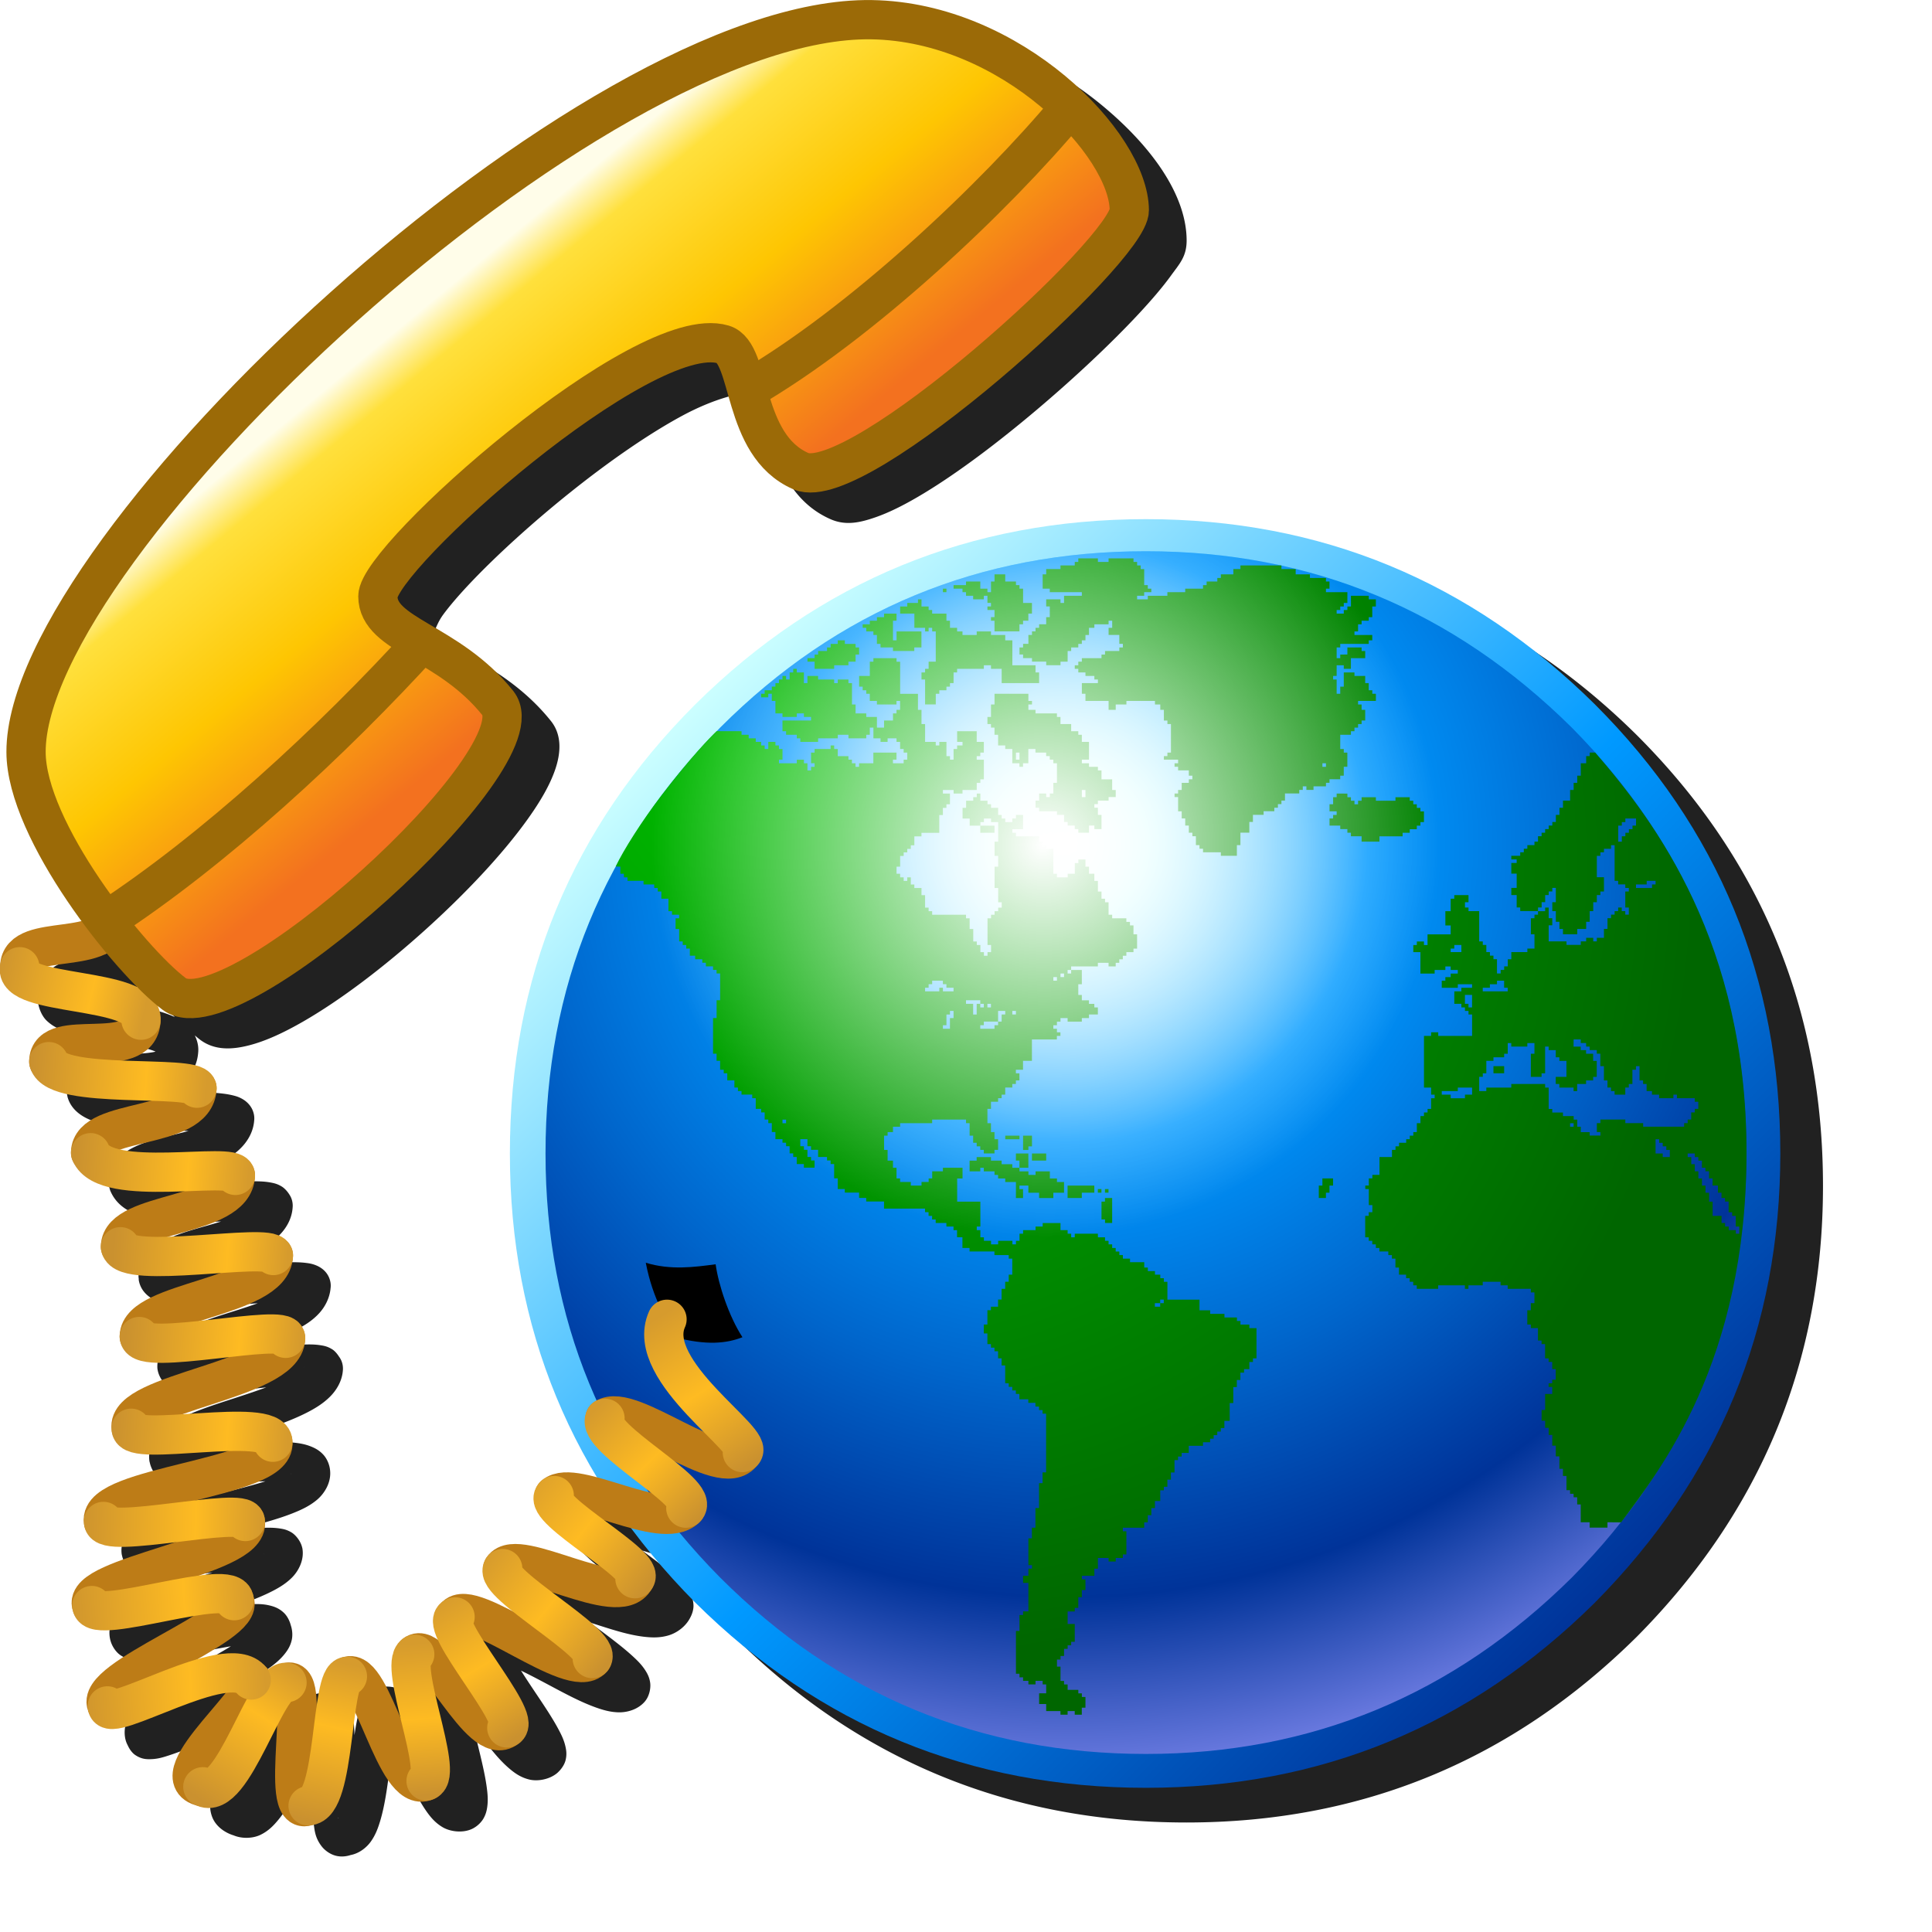 <?xml version="1.0" encoding="UTF-8" standalone="no"?>
<svg
   viewBox="0 0 256 256"
   width="256"
   height="256"
   version="1.1"
   id="svg14"
   sodipodi:docname="call-start.svg.2022_04_25_23_57_49.0.svg"
   inkscape:version="1.1.1 (3bf5ae0d25, 2021-09-20)"
   inkscape:export-filename="/media/klapeto/Αρχεία/WindowsXP Theme/Vectors/RASTER/call-start.png"
   inkscape:export-xdpi="96"
   inkscape:export-ydpi="96"
   xmlns:inkscape="http://www.inkscape.org/namespaces/inkscape"
   xmlns:sodipodi="http://sodipodi.sourceforge.net/DTD/sodipodi-0.dtd"
   xmlns:xlink="http://www.w3.org/1999/xlink"
   xmlns="http://www.w3.org/2000/svg"
   xmlns:svg="http://www.w3.org/2000/svg">
  <sodipodi:namedview
     id="namedview16"
     pagecolor="#ffffff"
     bordercolor="#666666"
     borderopacity="1.0"
     inkscape:pageshadow="2"
     inkscape:pageopacity="0.0"
     inkscape:pagecheckerboard="0"
     showgrid="false"
     inkscape:zoom="4.0000002"
     inkscape:cx="-74.249997"
     inkscape:cy="-8.9999996"
     inkscape:window-width="3840"
     inkscape:window-height="2043"
     inkscape:window-x="3840"
     inkscape:window-y="0"
     inkscape:window-maximized="1"
     inkscape:current-layer="svg14"
     inkscape:snap-bbox="true"
     inkscape:snap-smooth-nodes="true"
     inkscape:snap-global="true">
    <inkscape:grid
       type="xygrid"
       id="grid918" />
  </sodipodi:namedview>
  <defs
     id="defs3051">
    <linearGradient
       inkscape:collect="always"
       id="linearGradient165625">
      <stop
         style="stop-color:#d69b2d;stop-opacity:1"
         offset="0"
         id="stop165619" />
      <stop
         style="stop-color:#febb22;stop-opacity:1"
         offset="0.346"
         id="stop165621" />
      <stop
         style="stop-color:#ca912f;stop-opacity:1"
         offset="1"
         id="stop165623" />
    </linearGradient>
    <linearGradient
       inkscape:collect="always"
       id="linearGradient165297">
      <stop
         style="stop-color:#d69b2d;stop-opacity:1"
         offset="0"
         id="stop165291" />
      <stop
         style="stop-color:#febb22;stop-opacity:1"
         offset="0.404"
         id="stop165293" />
      <stop
         style="stop-color:#ca912f;stop-opacity:1"
         offset="1"
         id="stop165295" />
    </linearGradient>
    <linearGradient
       inkscape:collect="always"
       id="linearGradient165175">
      <stop
         style="stop-color:#d69b2d;stop-opacity:1"
         offset="0"
         id="stop165169" />
      <stop
         style="stop-color:#febb22;stop-opacity:1"
         offset="0.358"
         id="stop165171" />
      <stop
         style="stop-color:#ca912f;stop-opacity:1"
         offset="1"
         id="stop165173" />
    </linearGradient>
    <linearGradient
       inkscape:collect="always"
       id="linearGradient164939">
      <stop
         style="stop-color:#d69b2d;stop-opacity:1"
         offset="0"
         id="stop164933" />
      <stop
         style="stop-color:#febb22;stop-opacity:1"
         offset="0.383"
         id="stop164935" />
      <stop
         style="stop-color:#ca912f;stop-opacity:1"
         offset="1"
         id="stop164937" />
    </linearGradient>
    <linearGradient
       inkscape:collect="always"
       id="linearGradient156458">
      <stop
         style="stop-color:#d69b2d;stop-opacity:1"
         offset="0"
         id="stop156452" />
      <stop
         style="stop-color:#febb22;stop-opacity:1"
         offset="0.5"
         id="stop156454" />
      <stop
         style="stop-color:#ca912f;stop-opacity:1"
         offset="1"
         id="stop156456" />
    </linearGradient>
    <linearGradient
       inkscape:collect="always"
       id="linearGradient14257">
      <stop
         style="stop-color:#f3711f;stop-opacity:1"
         offset="0"
         id="stop14253" />
      <stop
         style="stop-color:#fec602;stop-opacity:1"
         offset="0.5"
         id="stop27563" />
      <stop
         style="stop-color:#ffe03c;stop-opacity:1"
         offset="0.866"
         id="stop46537" />
      <stop
         style="stop-color:#fffde9;stop-opacity:1"
         offset="1"
         id="stop14255" />
    </linearGradient>
    <style
       type="text/css"
       id="current-color-scheme">
      .ColorScheme-Text {
        color:#232629;
      }
      </style>
    <linearGradient
       inkscape:collect="always"
       xlink:href="#linearGradient14257"
       id="linearGradient14259"
       x1="-70.111"
       y1="14.934"
       x2="-75.981"
       y2="7.844"
       gradientUnits="userSpaceOnUse" />
    <linearGradient
       inkscape:collect="always"
       xlink:href="#linearGradient156458"
       id="linearGradient132715"
       x1="-36.885"
       y1="41.467"
       x2="-36.595"
       y2="45.343"
       gradientUnits="userSpaceOnUse" />
    <linearGradient
       inkscape:collect="always"
       xlink:href="#linearGradient156458"
       id="linearGradient152658"
       x1="-36.383"
       y1="40.476"
       x2="-34.327"
       y2="43.909"
       gradientUnits="userSpaceOnUse" />
    <linearGradient
       inkscape:collect="always"
       xlink:href="#linearGradient156458"
       id="linearGradient152704"
       x1="-35.087"
       y1="39.369"
       x2="-31.915"
       y2="41.932"
       gradientUnits="userSpaceOnUse" />
    <linearGradient
       inkscape:collect="always"
       xlink:href="#linearGradient156458"
       id="linearGradient152826"
       x1="-34.184"
       y1="37.206"
       x2="-30.787"
       y2="39.907"
       gradientUnits="userSpaceOnUse" />
    <linearGradient
       inkscape:collect="always"
       xlink:href="#linearGradient156458"
       id="linearGradient162669"
       x1="-32.23"
       y1="35.521"
       x2="-29.569"
       y2="38.272"
       gradientUnits="userSpaceOnUse" />
    <linearGradient
       inkscape:collect="always"
       xlink:href="#linearGradient156458"
       id="linearGradient162715"
       x1="-30.835"
       y1="33.302"
       x2="-28.485"
       y2="37.015"
       gradientUnits="userSpaceOnUse" />
    <linearGradient
       inkscape:collect="always"
       xlink:href="#linearGradient165297"
       id="linearGradient163543"
       gradientUnits="userSpaceOnUse"
       x1="-36.578"
       y1="41.554"
       x2="-37.467"
       y2="45.553"
       gradientTransform="translate(-2.188,0.38)" />
    <linearGradient
       inkscape:collect="always"
       xlink:href="#linearGradient165175"
       id="linearGradient164015"
       gradientUnits="userSpaceOnUse"
       gradientTransform="translate(-3.982,0.437)"
       x1="-36.011"
       y1="41.626"
       x2="-38.218"
       y2="45.054" />
    <linearGradient
       inkscape:collect="always"
       xlink:href="#linearGradient164939"
       id="linearGradient164565"
       gradientUnits="userSpaceOnUse"
       gradientTransform="translate(-7.126,1.461)"
       x1="-33.49"
       y1="41.054"
       x2="-38.47"
       y2="41.392" />
    <linearGradient
       inkscape:collect="always"
       xlink:href="#linearGradient165625"
       id="linearGradient165521"
       gradientUnits="userSpaceOnUse"
       gradientTransform="translate(-7.453,-0.536)"
       x1="-33.49"
       y1="41.054"
       x2="-38.47"
       y2="41.392" />
    <linearGradient
       inkscape:collect="always"
       xlink:href="#linearGradient165625"
       id="linearGradient165871"
       gradientUnits="userSpaceOnUse"
       gradientTransform="translate(-7.276,-2.577)"
       x1="-33.49"
       y1="41.054"
       x2="-38.2"
       y2="40.928" />
    <linearGradient
       inkscape:collect="always"
       xlink:href="#linearGradient165625"
       id="linearGradient166291"
       gradientUnits="userSpaceOnUse"
       gradientTransform="translate(-6.574,-4.596)"
       x1="-33.49"
       y1="41.054"
       x2="-37.935"
       y2="40.736" />
    <linearGradient
       inkscape:collect="always"
       xlink:href="#linearGradient165625"
       id="linearGradient166637"
       gradientUnits="userSpaceOnUse"
       gradientTransform="translate(-6.249,-7.244)"
       x1="-33.49"
       y1="41.054"
       x2="-37.935"
       y2="40.736" />
    <linearGradient
       inkscape:collect="always"
       xlink:href="#linearGradient165625"
       id="linearGradient166985"
       gradientUnits="userSpaceOnUse"
       gradientTransform="translate(-6.56,-9.352)"
       x1="-33.49"
       y1="41.054"
       x2="-37.935"
       y2="40.736" />
    <linearGradient
       inkscape:collect="always"
       xlink:href="#linearGradient165625"
       id="linearGradient167343"
       gradientUnits="userSpaceOnUse"
       gradientTransform="translate(-7.544,-11.763)"
       x1="-33.49"
       y1="41.054"
       x2="-37.935"
       y2="40.736" />
    <linearGradient
       inkscape:collect="always"
       xlink:href="#linearGradient165625"
       id="linearGradient167701"
       gradientUnits="userSpaceOnUse"
       gradientTransform="translate(-8.604,-14.314)"
       x1="-33.49"
       y1="41.054"
       x2="-37.935"
       y2="40.736" />
    <linearGradient
       inkscape:collect="always"
       xlink:href="#linearGradient165625"
       id="linearGradient167907"
       gradientUnits="userSpaceOnUse"
       gradientTransform="translate(-10.086,-16.256)"
       x1="-33.49"
       y1="41.054"
       x2="-37.452"
       y2="40.138" />
    <linearGradient
       inkscape:collect="always"
       id="linearGradient1620">
      <stop
         style="stop-color:#ffffff;stop-opacity:1;"
         offset="0"
         id="stop1616" />
      <stop
         style="stop-color:#ffffff;stop-opacity:0;"
         offset="1"
         id="stop1618" />
    </linearGradient>
    <radialGradient
       spreadMethod="pad"
       r="819.2"
       id="gradient2-62"
       gradientUnits="userSpaceOnUse"
       gradientTransform="matrix(0.033,0.026,-0.023,0.029,177.219,-98.257)"
       cy="5091.175"
       cx="-1495.203"
       fx="-1495.203"
       fy="5091.175">
      <stop
         id="stop4113"
         stop-color="#00bf00"
         offset="0.0" />
      <stop
         id="stop4115"
         stop-color="#006600"
         offset="0.929" />
    </radialGradient>
    <radialGradient
       spreadMethod="pad"
       r="819.2"
       id="gradient1-6"
       gradientUnits="userSpaceOnUse"
       gradientTransform="matrix(0.153,0,0,0.153,-147.362,-19.476)"
       cy="0"
       cx="0">
      <stop
         id="stop4100"
         stop-color="#ffffff"
         offset="0.0" />
      <stop
         id="stop4102"
         stop-color="#ccffff"
         offset="0.078" />
      <stop
         id="stop4104"
         stop-color="#0099ff"
         offset="0.298" />
      <stop
         id="stop4106"
         stop-color="#0066cc"
         offset="0.537" />
      <stop
         id="stop4108"
         stop-color="#003399"
         offset="0.753" />
      <stop
         id="stop4110"
         stop-color="#9999ff"
         offset="1.0" />
    </radialGradient>
    <linearGradient
       x2="819.2"
       x1="-819.2"
       spreadMethod="pad"
       id="gradient0-1"
       gradientUnits="userSpaceOnUse"
       gradientTransform="matrix(-0.069,-0.069,-0.069,0.069,-137.769,19.342)">
      <stop
         id="stop4093"
         stop-color="#003399"
         offset="0.0" />
      <stop
         id="stop4095"
         stop-color="#0099ff"
         offset="0.471" />
      <stop
         id="stop4097"
         stop-color="#ccffff"
         offset="1.0" />
    </linearGradient>
    <radialGradient
       inkscape:collect="always"
       xlink:href="#linearGradient1620"
       id="radialGradient1624"
       cx="-154.378"
       cy="-18.647"
       fx="-154.721"
       fy="-18.647"
       r="75.181"
       gradientTransform="matrix(0.656,0,0,0.654,-49.102,-7.089)"
       gradientUnits="userSpaceOnUse" />
    <filter
       inkscape:collect="always"
       style="color-interpolation-filters:sRGB"
       id="filter2131"
       x="-0.049"
       y="-0.047"
       width="1.097"
       height="1.095">
      <feGaussianBlur
         inkscape:collect="always"
         stdDeviation="4.786"
         id="feGaussianBlur2133" />
    </filter>
  </defs>
  <path
     id="path1475"
     style="fill:#212121;fill-opacity:1;fill-rule:evenodd;stroke:none;stroke-width:1.062;filter:url(#filter2131)"
     d="M 120.545,4.004 C 110.454,3.841 98.549,8.346 86.09,15.393 73.631,22.44 60.659,32.112 48.846,42.668 37.033,53.225 26.389,64.655 18.633,75.284 10.877,85.912 5.836,95.593 5.848,103.639 c 0.009,6.344 3.758,13.372 8.062,19.734 0.623,0.922 1.27,1.771 1.91,2.648 -0.682,0.171 -1.568,0.326 -2.518,0.455 -1.483,0.201 -3.092,0.342 -4.703,0.938 -0.806,0.298 -1.661,0.731 -2.389,1.531 -0.67,0.737 -1.113,1.814 -1.184,2.871 -0.16,1.244 0.397,2.698 1.154,3.422 0.855,0.817 1.739,1.166 2.66,1.479 1.842,0.626 3.974,0.953 6.074,1.312 2.101,0.36 4.159,0.749 5.387,1.186 0.117,0.042 0.216,0.085 0.314,0.127 -0.642,0.17 -1.861,0.283 -3.197,0.322 -1.481,0.044 -3.077,0.007 -4.734,0.443 -0.829,0.218 -1.74,0.573 -2.537,1.363 -0.797,0.791 -1.286,2.042 -1.291,3.184 a 2.601,2.601 0 0 0 0,0.008 2.601,2.601 0 0 0 0.008,0.074 2.601,2.601 0 0 0 0.076,0.559 2.601,2.601 0 0 0 0.006,0.049 c 0.392,1.449 1.492,2.3 2.447,2.789 0.956,0.489 1.946,0.751 3.016,0.959 2.139,0.416 4.606,0.556 7.02,0.648 1.225,0.047 2.434,0.08 3.545,0.115 -0.514,0.144 -1.056,0.284 -1.613,0.42 -1.724,0.422 -3.552,0.808 -5.242,1.564 -0.845,0.378 -1.687,0.854 -2.424,1.648 -0.737,0.794 -1.292,2.008 -1.297,3.236 a 2.601,2.601 0 0 0 0.021,0.16 2.601,2.601 0 0 0 0.045,0.354 2.601,2.601 0 0 0 0.08,0.309 2.601,2.601 0 0 0 0.045,0.172 c 1.036,2.538 3.508,3.367 5.734,3.787 2.227,0.42 4.676,0.448 7.016,0.404 0.669,-0.013 1.322,-0.031 1.959,-0.053 -0.49,0.153 -0.995,0.303 -1.514,0.451 -1.868,0.535 -3.827,1.04 -5.584,1.873 -0.879,0.416 -1.733,0.915 -2.484,1.709 -0.751,0.794 -1.358,2.015 -1.363,3.295 a 2.601,2.601 0 0 0 0.027,0.217 2.601,2.601 0 0 0 0.01,0.236 c 0.296,1.719 1.743,2.549 2.723,2.887 0.979,0.338 1.943,0.447 3.012,0.514 2.138,0.133 4.665,0.004 7.168,-0.156 0.983,-0.063 1.93,-0.13 2.861,-0.193 -0.847,0.302 -1.747,0.602 -2.674,0.896 -2.19,0.695 -4.452,1.366 -6.396,2.295 -0.972,0.465 -1.884,0.985 -2.693,1.775 -0.809,0.791 -1.539,2.026 -1.545,3.424 a 2.601,2.601 0 0 0 0.008,0.059 2.601,2.601 0 0 0 -0.006,0.062 c 0.007,0.17 0.038,0.339 0.078,0.506 a 2.601,2.601 0 0 0 0.02,0.08 c 0.199,0.738 0.672,1.416 1.137,1.779 0.586,0.459 1.11,0.626 1.592,0.75 0.964,0.247 1.87,0.274 2.898,0.266 2.057,-0.016 4.527,-0.283 6.969,-0.557 0.598,-0.067 1.155,-0.126 1.738,-0.191 -1.203,0.446 -2.525,0.887 -3.857,1.322 -2.586,0.845 -5.199,1.662 -7.348,2.699 -1.074,0.519 -2.051,1.072 -2.906,1.936 -0.856,0.864 -1.619,2.367 -1.354,3.898 a 2.601,2.601 0 0 0 0.029,0.096 c 0.148,0.717 0.541,1.426 0.975,1.812 0.594,0.53 1.125,0.7 1.594,0.832 0.937,0.263 1.785,0.297 2.762,0.311 1.954,0.027 4.322,-0.155 6.664,-0.301 1.15,-0.071 2.292,-0.132 3.336,-0.162 -1.706,0.539 -3.81,1.073 -5.941,1.602 -2.894,0.718 -5.831,1.427 -8.221,2.361 -1.195,0.467 -2.265,0.963 -3.227,1.773 -0.962,0.811 -1.929,2.376 -1.643,4.027 a 2.601,2.601 0 0 0 0.023,0.07 c 0.162,0.774 0.635,1.533 1.115,1.914 0.611,0.484 1.135,0.628 1.604,0.738 0.937,0.22 1.789,0.224 2.771,0.199 1.907,-0.048 4.202,-0.317 6.496,-0.596 -0.616,0.204 -1.242,0.408 -1.873,0.611 -2.683,0.863 -5.388,1.7 -7.547,2.684 -1.079,0.492 -2.031,0.98 -2.898,1.807 -0.434,0.413 -0.873,0.94 -1.143,1.699 -0.257,0.725 -0.257,1.666 0.012,2.428 0.008,0.025 0.015,0.05 0.023,0.074 0.005,0.012 0.009,0.025 0.014,0.037 a 2.601,2.601 0 0 0 0.01,0.019 c 0.248,0.648 0.704,1.243 1.162,1.564 0.639,0.448 1.197,0.572 1.691,0.654 0.989,0.165 1.868,0.1 2.867,-0.006 1.997,-0.211 4.367,-0.702 6.701,-1.16 1.183,-0.233 2.359,-0.457 3.424,-0.635 -1.291,0.789 -2.817,1.654 -4.381,2.535 -2.361,1.329 -4.751,2.672 -6.605,4.074 -0.927,0.701 -1.738,1.386 -2.393,2.377 -0.632,0.955 -1.046,2.751 -0.295,4.131 0.233,0.522 0.586,1.021 1.027,1.312 0.825,0.545 1.496,0.543 1.998,0.531 1.005,-0.024 1.728,-0.267 2.596,-0.553 1.736,-0.571 3.817,-1.46 5.963,-2.289 2.146,-0.829 4.351,-1.583 5.947,-1.867 0.153,-0.027 0.295,-0.046 0.436,-0.064 -0.833,1.048 -1.992,2.373 -3.115,3.73 -1.369,1.654 -2.702,3.267 -3.467,5.166 -0.382,0.949 -0.721,2.147 -0.191,3.537 0.48,1.26 1.703,2.095 2.854,2.441 1.135,0.475 2.558,0.393 3.512,-0.061 1.076,-0.512 1.777,-1.247 2.422,-2.035 1.289,-1.577 2.324,-3.544 3.328,-5.506 0.513,-1.002 1.011,-1.998 1.477,-2.904 -0.034,0.799 -0.076,1.634 -0.121,2.486 -0.119,2.256 -0.251,4.509 -0.018,6.455 0.117,0.973 0.208,1.907 1.037,2.994 0.415,0.544 1.158,1.118 2.031,1.297 0.665,0.136 1.292,0.049 1.818,-0.123 1.191,-0.224 2.147,-1.038 2.676,-1.779 0.618,-0.866 0.951,-1.762 1.24,-2.725 0.579,-1.924 0.899,-4.157 1.186,-6.346 0.186,-1.422 0.353,-2.803 0.521,-4 0.463,0.985 0.962,2.129 1.477,3.312 0.854,1.962 1.727,3.969 2.871,5.627 0.572,0.829 1.201,1.612 2.213,2.215 1.012,0.603 2.663,0.814 3.91,0.232 a 2.601,2.601 0 0 0 0.031,-0.016 c 0.062,-0.029 0.122,-0.062 0.182,-0.096 a 2.601,2.601 0 0 0 0.006,-0.004 c 0.576,-0.323 1.04,-0.816 1.299,-1.271 0.322,-0.566 0.431,-1.068 0.494,-1.523 0.127,-0.91 0.053,-1.71 -0.062,-2.58 -0.232,-1.741 -0.72,-3.712 -1.195,-5.67 -0.208,-0.856 -0.408,-1.7 -0.59,-2.502 0.306,0.406 0.619,0.825 0.938,1.25 1.166,1.554 2.363,3.152 3.811,4.391 0.724,0.619 1.524,1.196 2.658,1.475 1.134,0.279 2.691,-0.012 3.689,-0.84 a 2.601,2.601 0 0 0 0.221,-0.209 c 0.441,-0.436 0.78,-0.996 0.904,-1.486 0.188,-0.741 0.106,-1.291 0.008,-1.754 -0.196,-0.925 -0.551,-1.629 -0.969,-2.41 -0.836,-1.563 -2.013,-3.298 -3.16,-5.01 -0.634,-0.946 -1.248,-1.876 -1.779,-2.717 1.16,0.553 2.526,1.278 3.93,2.027 1.991,1.063 4.036,2.156 5.994,2.854 0.979,0.349 1.935,0.621 3.023,0.643 1.089,0.021 2.541,-0.341 3.48,-1.453 a 2.601,2.601 0 0 0 0.045,-0.059 2.601,2.601 0 0 0 0.014,-0.014 c 0.01,-0.013 0.018,-0.026 0.027,-0.039 a 2.601,2.601 0 0 0 0.137,-0.201 c 0.011,-0.018 0.022,-0.036 0.033,-0.055 a 2.601,2.601 0 0 0 0.129,-0.248 c 0.289,-0.622 0.38,-1.342 0.301,-1.875 -0.104,-0.698 -0.354,-1.16 -0.6,-1.553 -0.492,-0.785 -1.062,-1.344 -1.719,-1.947 -1.314,-1.207 -3,-2.462 -4.662,-3.709 -0.335,-0.251 -0.665,-0.5 -0.992,-0.748 0.443,0.141 0.893,0.286 1.35,0.432 1.966,0.626 3.992,1.266 5.986,1.475 0.997,0.104 2.009,0.119 3.09,-0.205 1.081,-0.324 2.257,-1.157 2.852,-2.336 0.284,-0.518 0.454,-1.125 0.438,-1.633 -0.025,-0.786 -0.282,-1.309 -0.52,-1.721 -0.476,-0.823 -1.02,-1.339 -1.639,-1.906 -1.238,-1.135 -2.825,-2.293 -4.383,-3.449 -0.092,-0.068 -0.18,-0.135 -0.271,-0.203 0.379,0.115 0.762,0.233 1.152,0.352 0.701,0.214 1.414,0.429 2.133,0.627 2.641,3.607 5.596,7.086 8.902,10.424 16.585,16.427 36.566,24.641 59.943,24.641 23.219,0 43.122,-8.213 59.707,-24.641 16.427,-16.585 24.641,-36.488 24.641,-59.707 0,-23.377 -8.213,-43.28 -24.641,-59.707 -16.585,-16.427 -36.488,-24.641 -59.707,-24.641 -23.377,0 -43.358,8.213 -59.943,24.641 -16.427,16.427 -24.641,36.33 -24.641,59.707 0,15.701 3.77,29.879 11.281,42.547 -0.522,-0.136 -1.041,-0.258 -1.553,-0.357 -0.882,-0.171 -1.819,-0.36 -2.77,-0.303 -0.951,0.057 -1.917,0.361 -2.852,1.17 a 2.601,2.601 0 0 0 -0.078,0.088 2.601,2.601 0 0 0 -0.096,0.076 c -0.091,0.095 -0.175,0.203 -0.254,0.316 a 2.601,2.601 0 0 0 -0.041,0.065 c -0.383,0.58 -0.605,1.337 -0.578,1.945 0.034,0.752 0.276,1.273 0.512,1.689 0.471,0.832 1.02,1.372 1.645,1.953 1.248,1.163 2.845,2.336 4.408,3.496 0.729,0.541 1.444,1.075 2.096,1.576 -0.973,-0.236 -2.096,-0.569 -3.24,-0.934 -1.907,-0.608 -3.87,-1.288 -5.723,-1.654 -0.926,-0.183 -1.826,-0.309 -2.836,-0.195 -0.996,0.113 -2.313,0.608 -3.086,1.758 a 2.601,2.601 0 0 0 -0.004,0.004 c -0.002,0.002 -0.002,0.005 -0.004,0.008 -0.008,0.012 -0.017,0.023 -0.025,0.035 a 2.601,2.601 0 0 0 -0.016,0.033 c -0.465,0.741 -0.551,1.695 -0.422,2.334 0.133,0.661 0.385,1.099 0.635,1.479 0.499,0.759 1.075,1.319 1.738,1.922 0.458,0.416 0.97,0.838 1.498,1.264 -1.114,-0.576 -2.214,-1.112 -3.27,-1.525 -0.929,-0.364 -1.814,-0.659 -2.859,-0.727 -0.958,-0.062 -2.359,0.21 -3.287,1.205 -0.411,0.374 -0.753,0.845 -0.908,1.299 -0.263,0.771 -0.196,1.367 -0.109,1.848 0.117,0.647 0.318,1.172 0.559,1.684 -0.242,-0.165 -0.505,-0.319 -0.805,-0.459 -0.479,-0.223 -1.166,-0.347 -1.871,-0.305 -0.632,0.038 -1.278,0.211 -1.803,0.564 -1.316,0.867 -1.533,2.133 -1.613,3.012 -0.081,0.889 -6.01e-4,1.717 0.127,2.609 0.217,1.516 0.61,3.191 1.014,4.859 -0.736,-1.705 -1.471,-3.429 -2.326,-4.885 -0.484,-0.824 -0.976,-1.582 -1.812,-2.266 -0.418,-0.342 -1.052,-0.649 -1.752,-0.797 -0.573,-0.121 -1.19,-0.135 -1.768,0.025 -0.649,0.154 -1.225,0.502 -1.562,0.838 -0.481,0.479 -0.695,0.915 -0.873,1.32 -0.356,0.811 -0.526,1.589 -0.695,2.477 -0.101,0.53 -0.191,1.101 -0.277,1.688 -0.007,-0.302 -0.017,-0.599 -0.035,-0.887 -0.062,-0.96 -0.108,-1.812 -0.652,-2.877 -0.272,-0.532 -0.76,-1.203 -1.623,-1.596 -0.431,-0.196 -0.905,-0.273 -1.354,-0.268 -0.14,0.002 -0.277,0.013 -0.41,0.029 -0.533,-0.003 -1.043,0.115 -1.432,0.285 -0.398,0.174 -0.701,0.383 -0.963,0.6 -0.07,-0.094 -0.143,-0.184 -0.221,-0.27 -0.877,-1.088 -2.17,-1.624 -3.309,-1.797 -1.169,-0.178 -2.289,-0.074 -3.428,0.129 -0.766,0.136 -1.545,0.328 -2.326,0.551 1.502,-0.858 2.945,-1.718 4.16,-2.582 0.934,-0.665 1.746,-1.298 2.434,-2.195 0.344,-0.449 0.679,-0.985 0.848,-1.736 0.131,-0.581 0.093,-1.312 -0.131,-1.963 -0.157,-0.612 -0.482,-1.222 -0.898,-1.625 -0.588,-0.569 -1.2,-0.8 -1.727,-0.941 -1.053,-0.283 -1.96,-0.251 -2.975,-0.18 -0.49,0.034 -1,0.089 -1.525,0.156 1.491,-0.519 2.928,-1.065 4.197,-1.678 1.127,-0.544 2.138,-1.115 3.021,-1.971 0.884,-0.856 1.741,-2.359 1.441,-3.977 a 2.601,2.601 0 0 0 -0.021,-0.065 c -0.036,-0.157 -0.086,-0.311 -0.148,-0.459 a 2.601,2.601 0 0 0 -0.096,-0.209 c -0.313,-0.623 -0.805,-1.128 -1.199,-1.357 -0.621,-0.362 -1.083,-0.439 -1.521,-0.506 -0.878,-0.134 -1.711,-0.112 -2.68,-0.059 -1.006,0.055 -2.131,0.165 -3.307,0.297 2.701,-0.67 5.416,-1.355 7.662,-2.242 1.207,-0.477 2.29,-0.985 3.258,-1.799 0.947,-0.796 1.894,-2.249 1.732,-3.863 -0.058,-0.743 -0.386,-1.519 -0.832,-2.035 -0.494,-0.572 -1.043,-0.88 -1.545,-1.096 -1.004,-0.43 -1.945,-0.545 -2.979,-0.623 -2.067,-0.156 -4.486,-0.019 -6.869,0.129 -0.798,0.05 -1.549,0.095 -2.309,0.141 1.178,-0.419 2.492,-0.851 3.832,-1.289 2.606,-0.852 5.311,-1.735 7.586,-2.893 1.138,-0.579 2.183,-1.219 3.078,-2.105 0.871,-0.862 1.639,-2.094 1.732,-3.551 a 2.601,2.601 0 0 0 0.002,-0.014 c 0.001,-0.015 0.001,-0.03 0.002,-0.045 0.001,-0.022 0.003,-0.044 0.004,-0.066 a 2.601,2.601 0 0 0 0,-0.062 c -1.24e-4,-0.021 -0.001,-0.043 -0.002,-0.064 a 2.601,2.601 0 0 0 -0.535,-1.553 c -0.267,-0.42 -0.59,-0.765 -0.877,-0.943 -0.647,-0.403 -1.116,-0.475 -1.559,-0.545 -0.885,-0.14 -1.72,-0.118 -2.701,-0.068 -1.963,0.1 -4.393,0.396 -6.807,0.666 -0.451,0.051 -0.897,0.099 -1.342,0.146 0.47,-0.151 0.947,-0.303 1.432,-0.457 2.226,-0.706 4.542,-1.442 6.545,-2.521 1.001,-0.54 1.943,-1.167 2.74,-2.055 0.748,-0.833 1.351,-1.985 1.465,-3.262 a 2.601,2.601 0 0 0 0.021,-0.252 2.601,2.601 0 0 0 0,-0.004 2.601,2.601 0 0 0 -0.002,-0.236 2.601,2.601 0 0 0 0,-0.004 2.601,2.601 0 0 0 -0.025,-0.234 2.601,2.601 0 0 0 0,-0.004 2.601,2.601 0 0 0 -0.047,-0.232 2.601,2.601 0 0 0 0,-0.004 c -0.31,-1.253 -1.266,-1.811 -1.805,-2.039 -0.539,-0.228 -0.947,-0.29 -1.365,-0.344 -0.836,-0.107 -1.701,-0.106 -2.701,-0.078 -2.001,0.055 -4.474,0.26 -6.918,0.416 -1.26,0.081 -2.513,0.146 -3.658,0.178 0.613,-0.184 1.25,-0.37 1.914,-0.561 1.912,-0.547 3.937,-1.12 5.752,-2.109 1.809,-0.986 3.71,-2.791 3.816,-5.338 3.29e-4,-0.008 0.002,-0.015 0.002,-0.023 a 2.601,2.601 0 0 0 -0.014,-0.35 c -0.003,-0.029 -0.006,-0.059 -0.01,-0.088 a 2.601,2.601 0 0 0 -0.443,-1.148 c -0.296,-0.469 -0.677,-0.839 -0.99,-1.029 -0.579,-0.352 -1.014,-0.441 -1.424,-0.52 -0.82,-0.157 -1.589,-0.171 -2.482,-0.17 -1.788,0.001 -3.979,0.135 -6.182,0.176 -2.202,0.041 -4.413,-0.024 -5.953,-0.314 -0.125,-0.024 -0.231,-0.05 -0.342,-0.076 0.95,-0.324 2.262,-0.649 3.65,-0.988 1.773,-0.434 3.672,-0.887 5.422,-1.805 1.704,-0.894 3.486,-2.67 3.662,-5.049 a 2.601,2.601 0 0 0 0.01,-0.117 c 0.001,-0.025 0.005,-0.049 0.006,-0.074 a 2.601,2.601 0 0 0 0,-0.043 2.601,2.601 0 0 0 -0.002,-0.133 2.601,2.601 0 0 0 -0.002,-0.082 2.601,2.601 0 0 0 -0.016,-0.162 2.601,2.601 0 0 0 -0.01,-0.066 2.601,2.601 0 0 0 -0.012,-0.082 c -0.007,-0.037 -0.015,-0.072 -0.023,-0.107 a 2.601,2.601 0 0 0 -0.002,-0.008 c -0.245,-1.084 -1.018,-1.694 -1.51,-1.975 -0.51,-0.291 -0.915,-0.398 -1.32,-0.494 -0.811,-0.193 -1.639,-0.273 -2.592,-0.34 -1.906,-0.133 -4.253,-0.161 -6.58,-0.25 -0.098,-0.004 -0.193,-0.01 -0.291,-0.014 0.402,-0.087 0.808,-0.198 1.217,-0.344 0.871,-0.31 1.797,-0.815 2.527,-1.682 0.697,-0.827 1.108,-1.949 1.182,-3.066 a 2.601,2.601 0 0 0 0.002,-0.01 c 0.005,-0.05 0.007,-0.1 0.01,-0.15 a 2.601,2.601 0 0 0 0,-0.014 c 0.034,-0.718 -0.154,-1.434 -0.463,-2.059 0.237,0.193 0.485,0.407 0.711,0.576 1.94,1.454 4.281,1.306 6.496,0.734 2.215,-0.571 4.578,-1.671 7.119,-3.131 5.083,-2.92 10.836,-7.322 16.186,-12.143 5.349,-4.821 10.264,-10.031 13.586,-14.678 1.661,-2.324 2.938,-4.489 3.656,-6.586 0.718,-2.097 0.96,-4.53 -0.57,-6.441 -3.636,-4.54 -8.004,-6.976 -11.119,-8.816 -1.557,-0.92 -2.793,-1.715 -3.455,-2.346 -0.579,-0.551 -0.634,-0.797 -0.66,-1.197 0.114,-0.197 0.365,-0.906 0.939,-1.695 0.873,-1.198 2.228,-2.775 3.906,-4.529 3.357,-3.509 8.019,-7.758 12.99,-11.732 4.971,-3.975 10.27,-7.685 14.836,-10.143 4.453,-2.397 8.285,-3.239 9.525,-2.967 -0.003,0.042 0.232,0.281 0.541,1.08 0.425,1.099 0.857,2.826 1.436,4.727 1.156,3.802 3.09,8.694 8.145,10.896 2.014,0.878 3.93,0.427 5.914,-0.26 1.984,-0.687 4.125,-1.792 6.438,-3.191 4.626,-2.799 9.901,-6.796 14.945,-11.059 5.044,-4.262 9.837,-8.777 13.426,-12.621 1.794,-1.922 3.284,-3.668 4.387,-5.197 1.103,-1.529 2.057,-2.489 2.047,-4.646 -0.026,-5.91 -4.492,-12.278 -11.086,-17.773 C 139.556,8.571 130.535,4.166 120.545,4.004 Z M 19.166,130.327 c 1.377,1.657 2.723,3.17 4,4.443 -0.365,-0.173 -0.737,-0.32 -1.117,-0.455 -1.931,-0.687 -4.137,-1.049 -6.254,-1.412 -1.652,-0.283 -3.249,-0.568 -4.408,-0.861 0.711,-0.142 1.634,-0.277 2.615,-0.41 1.544,-0.209 3.246,-0.411 4.924,-1.184 0.08,-0.037 0.16,-0.079 0.24,-0.121 z m 21.086,50.799 a 2.601,2.601 0 0 0 0.004,0.037 2.601,2.601 0 0 0 0,0.004 c -5.44e-4,7.9e-4 -0.003,0.005 -0.004,0.006 7.09e-4,-0.015 -0.001,-0.031 0,-0.047 z m -1.672,14.078 a 2.601,2.601 0 0 0 -0.004,0.131 c -0.003,-0.014 -0.006,-0.029 -0.008,-0.043 0.002,-0.03 0.007,-0.059 0.012,-0.088 z m -3.646,10.656 a 2.601,2.601 0 0 0 0.006,0.096 c -0.003,-0.016 -0.007,-0.031 -0.01,-0.047 1.23e-4,-0.017 0.003,-0.032 0.004,-0.049 z m -1.506,10.25 a 2.601,2.601 0 0 0 0.004,0.025 c 0,0 -0.002,0.002 -0.002,0.002 -2.63e-4,-0.009 -0.002,-0.019 -0.002,-0.027 z m 3.391,12.635 a 2.601,2.601 0 0 0 0.049,0.027 2.601,2.601 0 0 0 0.141,0.105 c -0.062,-0.035 -0.126,-0.081 -0.189,-0.133 z m 7.145,0.629 c -0.066,0.025 -0.166,0.051 -0.283,0.068 a 2.601,2.601 0 0 0 0.283,-0.068 z m 0.963,11.477 a 2.601,2.601 0 0 0 -0.123,0.051 2.601,2.601 0 0 0 -0.08,0.012 c 0.032,-0.015 0.108,-0.039 0.203,-0.062 z" />
  <g
     id="g193787"
     transform="matrix(5.202,0,0,5.202,-57.912,-14.864)">
    <g
       transform="matrix(0.131,0,0,0.131,22.48,16.083)"
       id="g1127"
       style="opacity:1">
      <g
         transform="matrix(1.553,0,0,1.553,350.163,93.289)"
         id="g1296">
        <path
           d="m -217.412,19.342 q 0,32.794 23.201,56.219 23.424,23.201 56.442,23.201 32.794,0 56.219,-23.201 23.201,-23.424 23.201,-56.219 0,-33.017 -23.201,-56.219 -23.424,-23.201 -56.219,-23.201 -33.017,0 -56.442,23.201 -23.201,23.201 -23.201,56.219"
           id="path3998"
           style="fill:url(#gradient0-1);fill-rule:evenodd;stroke:none"
           inkscape:connector-curvature="0" />
        <path
           d="m -212.95,19.342 q 0,31.009 21.863,53.095 22.086,22.086 53.318,22.086 31.009,0 53.318,-22.086 21.863,-22.086 21.863,-53.095 0,-31.233 -21.863,-53.318 -22.309,-22.086 -53.318,-22.086 -31.233,0 -53.318,22.086 -21.863,22.086 -21.863,53.318"
           id="path4000"
           style="fill:url(#gradient1-6);fill-rule:evenodd;stroke:none"
           inkscape:connector-curvature="0" />
        <path
           transform="matrix(3.782,0,0,3.782,-225.481,-69.054)"
           d="M 20.951,3.672 V 3.789 H 20.834 V 3.906 h -0.473 v 0.119 h -0.473 v 0.176 h -0.117 v 0.473 h 0.236 v 0.117 h 1.061 V 4.91 H 20.479 V 5.146 H 20.361 V 5.027 h -0.473 v 0.236 h 0.119 v 0.354 h -0.119 v 0.236 h -0.234 v 0.117 h -0.119 v 0.119 h -0.117 v 0.117 h -0.119 v 0.295 h -0.176 v 0.119 h -0.119 v 0.234 h 0.119 v 0.119 h 0.295 v 0.117 h 0.471 v 0.119 h 0.473 V 7.092 h 0.236 V 6.738 h 0.117 V 6.621 h 0.236 V 6.502 h 0.117 V 6.385 H 21.188 V 6.207 h 0.117 V 5.971 h 0.178 V 5.854 h 0.471 V 5.736 h 0.119 v 0.234 h -0.119 v 0.236 h 0.355 v 0.295 h 0.117 V 6.621 H 22.309 V 6.738 H 21.836 V 6.855 H 21.719 V 6.975 H 21.068 V 7.092 H 20.951 V 7.211 H 20.834 V 7.328 h 0.117 V 7.447 H 21.188 v 0.117 h 0.295 v 0.117 h 0.117 v 0.119 h -0.531 V 8.154 H 21.188 V 8.391 h 0.766 v 0.295 h 0.236 V 8.508 h 0.354 V 8.391 h 0.945 v 0.117 h 0.176 v 0.178 h 0.119 v 0.354 h 0.117 V 9.156 h 0.117 v 0.945 h -0.117 v 0.117 h -0.117 v 0.117 h 0.471 v 0.119 h -0.117 v 0.117 h 0.117 v 0.119 h 0.355 v 0.176 h 0.117 v 0.119 h -0.117 v 0.117 h -0.236 v 0.236 h -0.119 v 0.117 h -0.117 v 0.119 h 0.117 v 0.471 h 0.119 v 0.236 h 0.117 v 0.236 h 0.119 v 0.236 h 0.117 v 0.117 h 0.117 v 0.295 h 0.119 v 0.119 h 0.117 v 0.117 h 0.59 v 0.117 h 0.531 v -0.354 h 0.117 v -0.412 h 0.295 v -0.354 h 0.119 v -0.236 h 0.354 v -0.119 h 0.354 v -0.117 h 0.119 v -0.119 h 0.117 v -0.117 h 0.117 v -0.236 h 0.473 v -0.117 h 0.117 v -0.119 h 0.119 v 0.119 h 0.236 v -0.119 h 0.412 v -0.117 h 0.117 v -0.117 h 0.355 v -0.119 h 0.117 v -0.295 h 0.119 V 10.102 H 29.74 V 9.982 H 29.623 V 9.512 h 0.354 V 9.393 H 30.094 V 9.275 h 0.119 V 9.156 h 0.117 V 9.039 h 0.119 V 8.686 H 30.33 V 8.508 H 30.213 V 8.391 h 0.59 V 8.154 h -0.119 V 8.037 H 30.566 V 7.801 H 30.449 V 7.564 H 30.094 V 7.447 H 29.74 V 7.918 H 29.623 V 8.154 H 29.504 V 7.682 H 29.387 V 7.564 h 0.117 V 7.211 h 0.236 V 7.328 h 0.236 V 6.975 h 0.473 V 6.738 H 30.33 V 6.621 h -0.471 v 0.234 H 29.623 V 6.975 H 29.504 V 6.621 h 0.119 V 6.502 h 0.943 V 6.385 h 0.117 V 6.207 H 30.094 V 6.09 h 0.119 V 5.854 h 0.117 V 5.736 h 0.236 V 5.617 h 0.117 V 5.264 h 0.119 V 5.027 H 30.566 V 4.91 H 29.977 V 5.264 H 29.859 V 5.381 H 29.74 V 5.5 H 29.504 V 5.381 h 0.119 V 5.264 h 0.117 V 5.146 h 0.119 V 4.791 H 29.15 V 4.674 h 0.117 V 4.438 H 29.15 V 4.32 h -0.531 V 4.201 H 28.148 V 4.025 H 27.676 V 3.906 H 26.318 V 4.025 H 26.084 V 4.201 H 25.67 V 4.32 H 25.553 V 4.438 H 25.199 V 4.557 H 25.08 V 4.674 H 24.49 V 4.791 H 23.9 V 4.91 H 23.252 V 5.027 H 22.898 V 4.91 h 0.234 V 4.791 h 0.236 V 4.674 H 23.252 V 4.557 h -0.119 v -0.531 H 23.016 V 3.906 H 22.898 V 3.789 H 22.779 V 3.672 H 21.953 V 3.789 H 21.6 V 3.672 Z M 18.178,4.201 V 4.438 H 18.061 V 4.791 H 17.943 V 4.674 H 17.707 V 4.438 h -0.473 v 0.119 h -0.412 v 0.117 h 0.295 v 0.117 h 0.117 v 0.119 h 0.236 v 0.117 h 0.354 V 4.91 h 0.119 v 0.236 h 0.117 v 0.117 h -0.117 v 0.117 h 0.234 v 0.236 h -0.117 v 0.119 h 0.117 v 0.354 h 0.826 V 5.854 h 0.119 V 5.736 h 0.176 V 5.5 h 0.119 V 5.146 H 19.123 V 4.674 H 19.004 V 4.557 H 18.887 V 4.438 H 18.533 V 4.201 Z M 16.469,4.674 v 0.117 h 0.117 V 4.674 Z M 15.643,5.027 V 5.146 H 15.289 V 5.264 H 15.053 V 5.5 h 0.471 v 0.471 h 0.355 v 0.119 h 0.117 V 5.971 h 0.117 v 0.119 h 0.119 V 7.092 H 15.996 V 7.328 h -0.117 v 0.119 h -0.119 v 0.234 h 0.119 v 0.826 h 0.354 V 8.154 h 0.117 V 8.037 h 0.236 V 7.918 h 0.117 V 7.801 h 0.119 V 7.447 h 0.117 V 7.328 h 0.885 V 7.211 h 0.236 V 7.328 h 0.354 v 0.473 h 1.24 V 7.447 H 19.535 V 7.211 H 18.768 V 6.385 H 18.533 V 6.207 H 18.061 V 6.09 H 17.588 V 6.207 H 17.117 V 6.09 H 16.939 V 5.971 H 16.703 V 5.736 H 16.586 V 5.5 H 16.113 V 5.381 H 15.996 V 5.264 H 15.76 V 5.027 Z M 14.521,5.5 V 5.617 H 14.285 V 5.736 H 14.049 V 5.854 H 13.812 v 0.117 h 0.119 v 0.119 h 0.236 v 0.117 h 0.117 v 0.295 h 0.119 v 0.119 h 0.412 v 0.117 h 0.707 V 6.621 h 0.236 v -0.531 H 14.934 V 6.385 H 14.816 V 5.736 h 0.117 V 5.5 Z m -1.533,0.885 v 0.117 h -0.236 v 0.119 h -0.119 v 0.117 h -0.295 v 0.117 h -0.117 v 0.119 h -0.236 v 0.117 h 0.236 V 7.328 h 0.648 V 7.211 h 0.473 V 7.092 h 0.236 V 6.855 h 0.117 V 6.621 H 13.578 V 6.502 H 13.223 V 6.385 Z m 1.18,0.59 V 7.092 H 14.049 V 7.564 H 13.695 V 7.918 H 13.812 v 0.119 h 0.119 v 0.117 h 0.117 V 8.391 h 0.236 v 0.117 h 0.648 V 8.391 h 0.119 v 0.295 h -0.119 V 8.803 H 14.816 V 9.039 H 14.521 V 9.275 H 14.285 V 8.922 H 13.932 V 8.803 H 13.578 V 8.508 H 13.459 V 7.801 H 13.342 V 7.682 h -0.354 v 0.119 h -0.119 V 7.682 h -0.531 V 7.564 H 11.984 V 7.801 H 11.867 V 7.447 H 11.631 V 7.328 h -0.117 v 0.119 h -0.119 v 0.234 H 11.277 V 7.564 h -0.119 v 0.117 h -0.117 v 0.119 h -0.117 v 0.117 h -0.119 V 8.037 H 10.568 V 8.154 H 10.451 V 8.271 H 10.688 V 8.154 h 0.117 V 8.391 h 0.119 v 0.412 h 0.234 V 8.922 h 0.473 V 8.803 h 0.236 V 8.922 h 0.236 v 0.117 h -0.945 v 0.354 h 0.119 v 0.119 h 0.354 v 0.117 h 0.117 v 0.117 h 0.59 V 9.629 h 0.65 V 9.512 h 0.354 v 0.117 h 0.59 V 9.512 h 0.117 V 9.275 h 0.119 v 0.354 h 0.236 v 0.117 h 0.234 V 9.629 h 0.295 v 0.117 h 0.119 v 0.236 h 0.117 v 0.119 h 0.119 v 0.234 h -0.119 v 0.119 h -0.354 v -0.119 h 0.117 v -0.234 h -0.766 v 0.354 h -0.473 v 0.117 h -0.117 v -0.117 h -0.119 v -0.119 H 13.342 V 10.219 H 12.988 V 9.982 h -0.119 V 9.865 h -0.117 v 0.117 h -0.531 v 0.119 h -0.117 v 0.354 h 0.117 v 0.117 h -0.117 v 0.119 h -0.119 v -0.236 h -0.117 v -0.119 h -0.236 v 0.119 h -0.59 v -0.119 h 0.117 V 9.982 H 11.041 V 9.865 H 10.924 V 9.746 H 10.688 V 9.982 H 10.568 V 9.865 H 10.451 V 9.746 H 10.273 V 9.629 H 10.039 V 9.512 H 9.803 V 9.393 L 8.979,9.391 c -0.187,0.174 -0.866,0.869 -1.826,2.125 -0.658,0.861 -1.255,1.805 -1.516,2.355 l 0.154,0.006 v 0.234 h 0.117 v 0.119 h 0.119 v 0.117 h 0.531 v 0.119 h 0.354 v 0.117 h 0.117 v 0.117 H 7.148 V 14.938 h 0.234 v 0.414 h 0.119 v 0.117 h 0.236 v 0.117 H 7.619 v 0.355 h 0.119 v 0.412 h 0.117 v 0.117 h 0.117 v 0.119 h 0.119 v 0.236 h 0.176 v 0.117 h 0.236 v 0.117 h 0.119 v 0.119 H 8.859 v 0.117 h 0.117 v 0.119 H 9.094 v 0.885 H 8.977 v 0.59 H 8.859 v 1.18 h 0.117 v 0.236 H 9.094 v 0.295 h 0.119 v 0.117 h 0.117 v 0.236 h 0.236 v 0.236 h 0.117 v 0.117 h 0.119 v 0.117 H 10.156 v 0.119 h 0.117 v 0.354 h 0.178 v 0.117 h 0.117 v 0.236 H 10.688 v 0.119 h 0.117 v 0.295 h 0.119 v 0.236 h 0.234 v 0.117 h 0.119 v 0.117 h 0.117 v 0.236 h 0.119 v 0.119 h 0.117 v 0.234 h 0.236 v 0.119 h 0.354 v -0.236 h -0.117 v -0.117 h -0.119 v -0.236 h -0.117 v -0.119 h -0.119 v -0.234 h 0.236 v 0.234 h 0.119 v 0.119 h 0.234 v 0.236 h 0.295 v 0.117 h 0.119 v 0.117 h 0.117 v 0.473 h 0.119 v 0.354 h 0.234 v 0.119 h 0.473 v 0.176 h 0.236 v 0.119 h 0.59 v 0.234 h 1.357 v 0.119 h 0.117 V 25.438 h 0.117 v 0.119 h 0.119 v 0.117 h 0.354 v 0.117 h 0.236 v 0.119 h 0.117 v 0.236 h 0.178 V 26.5 h 0.236 v 0.117 h 0.824 v 0.119 h 0.473 v 0.117 h 0.117 v 0.531 h -0.117 v 0.236 h -0.117 v 0.234 h -0.119 v 0.355 h -0.117 v 0.236 h -0.236 v 0.117 h -0.117 v 0.473 h -0.119 v 0.295 h 0.119 v 0.354 h 0.117 v 0.117 h 0.117 v 0.119 h 0.119 v 0.234 h 0.117 v 0.236 h 0.119 v 0.59 h 0.117 v 0.119 h 0.117 v 0.117 h 0.119 v 0.117 h 0.117 v 0.178 h 0.295 v 0.117 h 0.236 V 31.75 h 0.119 v 0.117 h 0.117 v 0.119 h 0.117 v 1.945 h -0.117 v 0.355 h -0.117 v 0.824 h -0.119 v 0.65 h -0.117 v 0.354 H 19.299 V 37 h 0.119 v 0.117 h -0.119 v 0.236 h -0.176 v 0.236 h 0.176 v 0.943 h -0.176 v 0.119 h -0.119 v 0.529 h -0.117 v 1.416 h 0.117 v 0.119 h 0.119 v 0.117 h 0.176 v 0.117 h 0.236 v -0.117 h 0.236 v 0.117 h 0.117 v 0.295 h -0.234 v 0.355 h 0.234 v 0.234 h 0.473 v 0.119 h 0.236 v -0.119 h 0.236 v 0.119 h 0.234 V 41.719 H 21.188 v -0.354 h -0.119 v -0.119 h -0.117 v -0.117 h -0.354 v -0.178 h -0.119 v -0.117 h -0.117 v -0.473 h -0.117 v -0.234 h 0.117 v -0.119 h 0.117 v -0.236 h 0.119 v -0.117 h 0.117 v -0.117 h 0.119 v -0.59 h -0.236 v -0.414 h 0.236 v -0.117 h 0.117 v -0.355 h 0.117 V 37.826 H 21.188 v -0.355 h -0.119 v -0.117 h 0.414 v -0.236 h 0.117 v -0.354 h 0.354 v 0.117 h 0.236 v -0.117 h 0.236 v -0.117 h 0.117 v -0.768 h -0.117 v -0.117 h 0.707 v -0.178 h 0.119 v -0.236 h 0.117 v -0.236 h 0.119 v -0.234 h 0.176 v -0.355 h 0.119 v -0.117 h 0.117 v -0.236 h 0.117 v -0.236 h 0.119 v -0.412 h 0.117 v -0.117 h 0.119 v -0.119 h 0.236 v -0.236 h 0.471 v -0.117 h 0.236 v -0.119 h 0.117 v -0.117 h 0.119 v -0.117 h 0.117 v -0.119 h 0.119 v -0.236 h 0.176 v -0.59 h 0.119 v -0.529 h 0.117 v -0.236 h 0.117 V 30.629 H 26.438 v -0.117 h 0.176 v -0.236 h 0.119 V 30.156 h 0.117 v -1.002 h -0.236 v -0.117 h -0.295 v -0.119 h -0.117 v -0.117 h -0.412 v -0.119 h -0.473 v -0.117 h -0.354 v -0.354 h -1.062 v -0.59 h -0.117 v -0.119 h -0.119 v -0.117 h -0.176 v -0.119 h -0.236 v -0.117 h -0.119 v -0.178 h -0.471 v -0.117 h -0.236 v -0.117 h -0.117 v -0.119 H 22.189 V 26.5 h -0.117 v -0.119 h -0.119 v -0.117 h -0.117 v -0.117 h -0.236 v -0.119 h -0.766 v 0.119 h -0.119 v -0.119 h -0.117 v -0.117 h -0.236 v -0.236 h -0.59 v 0.117 h -0.236 v 0.119 h -0.412 v 0.117 h -0.119 v 0.236 h -0.117 v 0.117 h -0.119 v -0.117 h -0.471 v 0.117 h -0.236 v -0.117 h -0.236 v -0.117 h -0.117 v -0.236 h -0.119 v -0.119 h 0.119 v -0.824 h -0.768 v -0.768 h 0.178 V 23.846 H 16.469 v 0.117 h -0.355 v 0.236 h -0.117 v 0.117 h -0.236 v 0.119 H 15.406 v -0.119 h -0.354 v -0.117 h -0.119 v -0.354 h -0.117 v -0.236 h -0.178 v -0.354 h -0.117 v -0.473 h 0.117 v -0.117 h 0.178 v -0.178 h 0.236 v -0.117 h 1.061 v -0.119 h 1.121 v 0.119 h 0.119 v 0.412 h 0.117 v 0.236 h 0.117 v 0.117 h 0.119 v 0.119 h 0.117 v 0.117 h 0.354 v -0.117 h 0.119 v -0.354 h -0.119 v -0.236 h -0.117 v -0.295 h -0.117 v -0.473 h 0.117 v -0.236 h 0.236 v -0.117 h 0.117 v -0.119 h 0.119 v -0.234 h 0.234 v -0.119 h 0.119 v -0.117 h 0.117 V 20.719 h -0.117 v -0.117 h 0.236 v -0.295 h 0.295 v -0.709 h 0.826 v -0.117 h 0.117 V 19.361 H 20.244 V 19.244 H 20.125 v -0.117 h 0.119 v -0.119 h 0.117 v -0.117 h 0.236 v 0.117 h 0.471 v -0.117 h 0.236 v -0.119 h 0.295 v -0.234 h -0.117 v -0.119 h -0.178 v -0.117 h -0.236 v -0.178 h -0.117 v -0.354 h 0.117 v -0.473 h -0.354 v 0.119 h -0.117 v -0.119 h 0.117 v -0.117 h 0.885 v -0.119 h 0.354 v 0.119 h 0.236 v -0.119 h 0.119 v -0.117 h 0.117 v -0.117 h 0.117 v -0.119 h 0.236 v -0.117 h 0.119 v -0.473 h -0.119 v -0.295 h -0.117 v -0.117 h -0.119 v -0.119 H 22.072 V 15.469 H 21.953 V 15.057 H 21.836 V 14.938 H 21.719 V 14.701 H 21.6 V 14.348 H 21.482 V 14.111 H 21.305 V 13.877 H 21.188 v -0.236 h -0.236 v 0.117 h -0.117 v 0.354 h -0.236 v 0.119 H 20.244 V 14.111 H 20.125 v -0.824 h -0.236 v -0.119 h -0.117 v -0.117 h -0.117 v -0.178 h -0.768 v -0.117 h -0.119 v -0.119 h 0.355 v -0.471 h -0.236 v 0.117 h -0.119 v 0.119 h -0.234 v -0.119 h -0.119 v -0.117 h -0.117 v -0.236 h -0.236 v -0.119 h -0.117 v -0.117 h -0.236 v -0.236 h -0.119 v 0.119 h -0.117 v 0.117 h -0.236 v 0.236 h -0.117 v 0.354 h 0.236 v 0.236 h 0.354 v -0.117 h 0.117 v -0.119 h 0.236 v 0.119 h 0.236 v 0.648 h -0.119 v 0.471 h 0.119 v 0.355 h -0.119 v 0.707 h 0.119 v 0.473 h 0.117 v 0.176 h -0.117 v 0.119 h -0.119 v 0.117 h -0.117 v 0.117 h -0.117 v 0.885 h 0.117 v 0.236 h -0.117 v 0.119 h -0.119 v -0.119 h -0.117 v -0.236 h -0.119 v -0.117 h -0.117 v -0.412 H 17.354 V 15.586 H 17.234 V 15.469 h -1.121 v -0.117 h -0.117 v -0.119 h -0.117 v -0.412 h -0.119 V 14.584 H 15.523 V 14.467 H 15.406 v -0.236 h -0.117 v 0.117 h -0.119 v -0.117 h -0.117 v -0.119 h -0.119 v -0.234 h 0.119 v -0.355 h 0.117 v -0.117 h 0.119 v -0.117 h 0.117 v -0.119 h 0.117 v -0.295 h 0.236 v -0.117 h 0.59 v -0.59 h 0.119 v -0.236 h 0.117 v -0.119 h 0.117 V 11.457 H 16.469 v -0.117 h 0.354 v 0.117 h 0.295 v -0.117 h 0.471 v -0.236 h 0.119 v -0.117 h 0.117 v -0.65 H 17.588 V 10.219 h 0.119 v -0.117 h 0.117 V 9.746 H 17.588 V 9.393 h -0.648 v 0.354 h 0.178 V 9.865 H 16.939 V 9.982 H 16.822 V 10.336 H 16.703 V 10.219 H 16.586 V 9.746 H 16.35 V 9.865 H 16.232 V 9.746 H 15.879 V 9.156 h -0.119 V 8.686 h -0.117 v -0.531 h -0.59 v -1.062 h -0.119 V 6.975 Z m 3.539,5.545 v 0.236 h 0.471 V 12.52 Z M 18.178,8.154 V 8.508 H 18.061 V 8.922 H 17.943 V 9.156 h 0.117 v 0.119 h 0.117 v 0.236 h 0.119 v 0.354 h 0.236 v 0.117 h 0.234 v 0.473 h 0.236 v 0.117 h 0.119 v -0.117 h 0.176 V 9.982 h 0.236 v 0.119 h 0.354 v 0.117 h 0.119 v 0.117 H 20.125 v 0.119 h 0.119 v 0.648 H 20.125 v 0.354 h -0.117 v 0.119 h -0.119 v -0.119 h -0.234 v 0.236 h -0.119 v 0.236 h 0.119 v 0.117 h 0.59 v 0.119 h 0.234 v 0.236 h 0.119 v 0.117 h 0.236 v 0.117 h 0.117 v 0.119 h 0.354 v -0.236 h 0.178 v 0.117 h 0.236 v -0.471 h -0.119 v -0.236 h -0.117 v -0.119 h 0.117 v -0.117 h 0.354 v -0.117 h 0.236 V 11.34 H 22.072 V 10.986 H 21.719 v -0.295 h -0.119 v -0.119 h -0.295 v -0.117 h -0.236 v -0.119 h 0.236 V 9.746 H 21.068 V 9.512 H 20.951 V 9.393 H 20.715 V 9.156 H 20.361 V 8.922 H 20.244 V 8.803 H 19.535 V 8.686 H 19.299 V 8.508 h 0.119 V 8.391 H 19.299 V 8.154 Z m 19.885,1.945 -0.182,0.002 v 0.117 h -0.117 v 0.236 h -0.178 v 0.412 H 37.469 v 0.236 h -0.119 v 0.236 h -0.117 v 0.354 h -0.236 v 0.236 h -0.117 v 0.236 h -0.119 v 0.236 h -0.117 v 0.117 h -0.119 v 0.117 H 36.406 v 0.119 h -0.117 v 0.117 h -0.119 v 0.178 h -0.117 v 0.117 h -0.236 v 0.119 h -0.117 v 0.117 h -0.119 v 0.117 h -0.295 v 0.119 h 0.178 v 0.117 h -0.178 v 0.354 h 0.178 v 0.473 h -0.178 v 0.236 h 0.178 v 0.412 h 0.117 v 0.119 h 0.59 v -0.119 h 0.119 v -0.176 h 0.117 v -0.236 h 0.117 v -0.119 h 0.119 v -0.117 h 0.117 v 0.473 h -0.117 v 0.295 h 0.117 v 0.354 h 0.119 v 0.236 h 0.117 v 0.176 h 0.473 v -0.176 h 0.295 v -0.236 h 0.117 v -0.354 h 0.117 v -0.295 h 0.119 v -0.236 h 0.117 v -0.119 h 0.119 v -0.471 h -0.236 v -0.709 h 0.117 v -0.117 h 0.119 v -0.117 h 0.234 v -0.119 h 0.119 v 1.18 h 0.117 v 0.119 h 0.236 v 0.117 h 0.117 v 0.117 h -0.117 v 0.531 h 0.117 v 0.236 h -0.117 v -0.117 h -0.117 v -0.119 h -0.119 v 0.119 h -0.117 v 0.117 h -0.119 v 0.117 h -0.117 v 0.355 h -0.117 v 0.295 h -0.236 v 0.117 h -0.119 v -0.117 h -0.234 v 0.117 h -0.178 v 0.117 h -0.473 v -0.117 h -0.59 v -0.531 h 0.119 v -0.236 h -0.119 V 15.232 H 36.406 v 0.119 h -0.236 v 0.117 h -0.117 v 0.117 h -0.119 v 0.531 h 0.119 v 0.473 h -0.236 v 0.117 h -0.531 v 0.236 h -0.117 v 0.236 h -0.119 v 0.117 h -0.117 v 0.119 H 34.812 v -0.473 h -0.117 v -0.117 h -0.117 v -0.119 h -0.119 v -0.236 h -0.117 v -0.117 h -0.119 v -1.002 h -0.354 v -0.119 h -0.117 v -0.176 h 0.117 V 14.82 H 33.398 V 14.938 h -0.119 v 0.414 h -0.176 v 0.471 h 0.176 v 0.295 h -0.766 v 0.354 h -0.119 v -0.117 h -0.236 v 0.117 h -0.117 v 0.236 h 0.236 v 0.709 h 0.471 v -0.119 h 0.355 v -0.117 h 0.176 v 0.117 h 0.236 v 0.119 h -0.236 v 0.117 h -0.176 v 0.119 h -0.119 v 0.234 h 0.531 v -0.117 h 0.473 v 0.117 h -0.355 v 0.119 h -0.234 v 0.412 h 0.234 v 0.119 h 0.119 v 0.117 h 0.117 v 0.117 h 0.119 v 0.709 h -1.121 v -0.119 h -0.236 v 0.119 h -0.236 v 1.711 h 0.236 v 0.234 h 0.117 v 0.119 h -0.117 v 0.354 h -0.117 v 0.117 h -0.119 v 0.119 h -0.117 v 0.236 h -0.119 v 0.295 h -0.117 v 0.117 h -0.117 v 0.119 h -0.119 v 0.117 h -0.236 v 0.117 h -0.117 v 0.119 h -0.117 v 0.236 h -0.414 v 0.59 h -0.236 v 0.117 h -0.117 v 0.236 h -0.117 v 0.117 h 0.117 v 0.531 h 0.117 v 0.236 H 30.566 V 25.438 h -0.117 v 0.709 h 0.117 v 0.117 h 0.117 v 0.117 h 0.119 V 26.5 h 0.117 v 0.117 h 0.295 v 0.119 h 0.119 v 0.117 h 0.117 v 0.295 h 0.117 v 0.236 h 0.236 v 0.117 h 0.119 v 0.119 h 0.117 v 0.117 h 0.117 v 0.117 h 0.709 v -0.117 h 0.885 v 0.117 h 0.117 v -0.117 h 0.473 v -0.117 h 0.59 v 0.117 h 0.236 v 0.117 h 0.766 v 0.119 h 0.119 v 0.354 h -0.119 v 0.236 h -0.117 v 0.473 h 0.117 v 0.117 h 0.236 v 0.412 h 0.119 v 0.119 h 0.117 v 0.471 h 0.117 v 0.119 h 0.119 v 0.236 h 0.117 v 0.354 h -0.117 v 0.117 h -0.119 v 0.119 h 0.119 v 0.234 H 36.406 v 0.531 h -0.117 v 0.354 h 0.117 v 0.236 h 0.117 v 0.236 h 0.119 v 0.354 h 0.117 v 0.355 h 0.119 v 0.412 h 0.117 v 0.236 h 0.117 v 0.471 h 0.119 v 0.119 h 0.117 v 0.117 h 0.119 v 0.236 h 0.117 v 0.59 h 0.295 v 0.178 h 0.59 v -0.178 l 0.451,0.004 c 1.282,-1.729 4.152,-5.31 4.152,-12.242 0,-6.932 -3.004,-10.929 -5.012,-13.246 z m -19.176,0.002 h 0.117 v 0.234 h -0.117 z m 10.146,0.354 h 0.117 v 0.117 h -0.117 z m -7.965,0.885 H 21.188 v 0.236 h -0.119 z m 8.436,0.117 v 0.119 h -0.117 v 0.234 h -0.119 v 0.236 h 0.236 v 0.119 h -0.117 v 0.117 h -0.119 v 0.236 h 0.355 v 0.117 h 0.236 v 0.119 h 0.117 v 0.117 h 0.354 v 0.178 h 0.59 V 12.873 H 31.688 v -0.117 h 0.236 v -0.119 h 0.234 v -0.117 h 0.119 v -0.117 h 0.117 v -0.355 h -0.117 v -0.117 h -0.119 v -0.119 h -0.117 v -0.117 h -0.117 v -0.117 h -0.473 v 0.117 h -0.648 v -0.117 h -0.473 v 0.117 h -0.117 v 0.117 H 30.094 v -0.117 h -0.117 v -0.117 h -0.117 v -0.119 z m 9.557,0.826 h 0.354 v 0.236 h -0.117 v 0.117 h -0.119 v 0.119 h -0.117 v 0.117 h -0.117 v 0.178 h -0.119 v -0.531 h 0.119 v -0.117 h 0.117 z m 0.707,2.064 H 40.062 v 0.119 h -0.117 v 0.117 h -0.531 v -0.117 h 0.354 z m -6.369,2.123 h 0.234 v 0.236 h -0.354 v -0.117 h 0.119 z m -13.037,0.945 h 0.117 V 17.533 H 20.361 Z M 20.125,17.533 h 0.119 v 0.119 H 20.125 Z m -4.012,0.119 h 0.355 v 0.117 h 0.117 v 0.117 h 0.236 v 0.119 H 16.469 v -0.119 h -0.119 v 0.119 h -0.471 v -0.119 h 0.117 v -0.117 h 0.117 z m 18.699,0 h 0.236 v 0.234 h 0.119 v 0.119 h -0.826 v -0.119 h 0.236 V 17.77 H 34.812 Z m -1.061,0.471 h 0.236 v 0.414 h -0.119 v -0.119 h -0.117 z m -16.518,0.178 h 0.473 v 0.117 h 0.117 v 0.119 h -0.117 v -0.119 h -0.119 v 0.354 h -0.117 v -0.354 h -0.236 z m 0.709,0.117 h 0.117 v 0.119 h -0.117 z m -1.24,0.236 h 0.119 v 0.236 h -0.119 v 0.354 H 16.469 v -0.117 h 0.117 v -0.355 h 0.117 z m 1.594,0 h 0.236 v 0.117 h -0.119 v 0.236 h -0.117 v 0.119 h -0.119 v 0.117 h -0.471 v -0.117 h 0.117 v -0.119 h 0.473 z m 0.471,0 h 0.119 v 0.117 h -0.119 z m 18.582,0.943 h 0.236 v 0.119 h 0.178 v 0.117 h 0.117 v 0.117 h 0.236 v 0.119 h 0.117 v 0.412 h 0.119 v 0.473 h 0.117 v 0.236 h 0.117 v 0.117 h 0.119 v 0.117 h 0.354 v -0.234 h 0.117 v -0.119 h 0.119 v -0.471 h 0.117 v -0.119 h 0.119 v 0.473 h 0.117 v 0.117 h 0.117 v 0.236 h 0.178 v 0.117 h 0.236 v 0.119 h 0.473 v -0.119 h 0.117 v 0.119 h 0.59 v 0.117 h 0.117 v 0.236 h -0.117 v 0.117 h -0.117 v 0.236 H 41.125 v 0.119 h -0.117 v 0.117 h -1.357 v -0.117 h -0.59 v -0.119 h -0.826 v 0.119 h -0.117 v 0.295 h 0.117 v 0.117 H 37.881 V 22.666 H 37.586 V 22.488 H 37.469 v -0.236 h -0.119 v -0.117 h -0.354 v -0.119 h -0.354 v -0.117 h -0.119 V 21.191 H 36.406 v -0.119 h -1.121 v 0.119 h -0.826 v 0.117 h -0.236 v -0.473 h 0.119 V 20.719 h 0.117 v -0.412 h 0.236 V 20.188 h 0.354 v -0.117 h 0.119 v -0.354 h 0.117 v 0.117 h 0.531 v -0.117 h 0.236 v 0.354 h -0.119 v 0.766 h 0.355 V 20.719 h 0.117 v -0.885 h 0.117 v 0.117 h 0.236 V 20.188 h 0.119 v 0.119 h 0.234 v 0.529 h -0.354 v 0.236 h 0.119 v 0.119 h 0.471 v 0.117 h 0.119 v -0.236 h 0.295 v -0.117 h 0.234 v -0.119 h 0.119 v -0.529 h -0.119 v -0.236 h -0.234 v -0.119 h -0.178 v -0.117 h -0.236 z m -2.654,0.885 v 0.236 h 0.354 v -0.236 z m -1.18,0.709 h 0.473 v 0.234 h -0.236 v 0.119 h -0.473 v -0.119 h -0.295 v -0.117 h 0.531 z m -22.357,1.061 h 0.119 v 0.119 h -0.119 z m 26.074,0.119 h 0.117 v 0.117 h -0.117 z m -18.699,0.412 v 0.119 h 0.471 v -0.119 z m 0.59,0 v 0.473 h 0.176 v -0.119 h 0.119 V 22.783 Z M 40.062,22.902 h 0.119 v 0.117 h 0.117 v 0.117 h 0.119 v 0.119 h 0.117 v 0.236 H 40.299 V 23.373 H 40.062 Z m -21.176,0.471 v 0.236 h 0.117 v 0.236 h 0.295 v -0.473 z m 0.117,0.473 h -0.236 v -0.119 h -0.354 v -0.117 h -0.354 v -0.117 h -0.473 v 0.117 h -0.234 v 0.354 h 0.354 v -0.117 h 0.117 v 0.117 h 0.354 v 0.119 h 0.119 v 0.117 h 0.236 v 0.117 h 0.354 v 0.531 h 0.236 v -0.295 h -0.119 v -0.117 h 0.295 v 0.236 h 0.355 v 0.176 H 20.125 v -0.176 h 0.354 v -0.355 h -0.234 v -0.117 h -0.236 v -0.236 h -0.473 v 0.119 h -0.236 v -0.119 h -0.295 z m 0.414,-0.473 v 0.236 h 0.471 v -0.236 z m 21.707,0 h 0.236 v 0.119 h 0.117 v 0.117 h 0.119 v 0.236 h 0.117 v 0.117 h 0.119 v 0.236 h 0.117 v 0.236 h 0.178 v 0.236 h 0.117 v 0.176 h 0.117 v 0.119 h 0.119 v 0.354 h 0.117 V 25.438 h 0.119 v 0.354 h 0.117 v 0.236 H 42.719 v -0.117 h -0.236 v -0.119 H 42.363 V 25.674 H 42.246 V 25.438 h -0.295 v -0.471 h -0.117 v -0.295 h -0.119 v -0.236 h -0.117 v -0.236 h -0.119 V 23.963 H 41.361 V 23.727 H 41.244 V 23.492 H 41.125 Z m -12.092,0.826 v 0.236 h -0.119 v 0.412 h 0.236 v -0.176 h 0.117 v -0.236 h 0.119 v -0.236 z m -8.436,0.236 v 0.412 h 0.471 v -0.176 h 0.414 v -0.236 z m 1.002,0.117 v 0.119 h 0.119 v -0.119 z m 0.236,0 v 0.119 h 0.117 v -0.119 z m 0,0.295 v 0.119 H 21.719 v 0.59 h 0.117 v 0.117 h 0.236 v -0.826 z m 1.828,3.363 h 0.119 v 0.117 h -0.119 v 0.119 h -0.176 v -0.119 h 0.176 z"
           style="fill:url(#gradient2-62);fill-rule:evenodd;stroke:none;stroke-width:0.264"
           id="path4002" />
        <path
           inkscape:connector-curvature="0"
           style="fill:url(#radialGradient1624);fill-opacity:1;fill-rule:evenodd;stroke:none"
           id="path1614"
           d="m -212.95,19.342 q 0,31.009 21.863,53.095 22.086,22.086 53.318,22.086 31.009,0 53.318,-22.086 21.863,-22.086 21.863,-53.095 0,-31.233 -21.863,-53.318 -22.309,-22.086 -53.318,-22.086 -31.233,0 -53.318,22.086 -21.863,22.086 -21.863,53.318" />
      </g>
    </g>
    <path
       style="fill:#000000;fill-opacity:1;stroke:none;stroke-width:1px;stroke-linecap:butt;stroke-linejoin:miter;stroke-opacity:1"
       d="m 27.582,35.022 c 0.185,0.96 0.54,1.439 0.743,1.897 0.805,0.214 1.317,0.158 1.719,0 -0.344,-0.531 -0.609,-1.327 -0.683,-1.858 -0.544,0.072 -1.145,0.155 -1.779,-0.039 z"
       id="path192987"
       sodipodi:nodetypes="ccccc" />
    <g
       id="g184146"
       transform="translate(58.517,3.251)">
      <path
         style="fill:none;stroke:#bd7c17;stroke-width:1px;stroke-linecap:round;stroke-linejoin:miter;stroke-opacity:1"
         d="m -28.475,36.606 c -0.516,0.745 -2.862,-1.309 -3.499,-0.873"
         id="path116615"
         sodipodi:nodetypes="cc" />
      <path
         style="fill:none;stroke:#bd7c17;stroke-width:1px;stroke-linecap:round;stroke-linejoin:miter;stroke-opacity:1"
         d="m -34.475,43.62 c -0.664,0.55 -1.844,-2.275 -2.345,-1.875"
         id="path116615-7"
         sodipodi:nodetypes="cc" />
      <path
         style="fill:none;stroke:#bd7c17;stroke-width:1px;stroke-linecap:round;stroke-linejoin:miter;stroke-opacity:1"
         d="m -36.532,44.972 c -0.781,0.364 -1.376,-2.938 -2.003,-2.666"
         id="path116615-7-8"
         sodipodi:nodetypes="cc" />
      <path
         style="fill:none;stroke:#bd7c17;stroke-width:1px;stroke-linecap:round;stroke-linejoin:miter;stroke-opacity:1"
         d="m -39.536,45.602 c -0.781,0.364 0.12,-3.391 -0.537,-3.138"
         id="path116615-7-8-4"
         sodipodi:nodetypes="cc" />
      <path
         style="fill:none;stroke:#bd7c17;stroke-width:1px;stroke-linecap:round;stroke-linejoin:miter;stroke-opacity:1"
         d="m -42.218,45.12 c -1.14,-0.247 1.705,-2.454 1.232,-2.72"
         id="path116615-7-8-4-5"
         sodipodi:nodetypes="cc" />
      <path
         style="fill:none;stroke:#bd7c17;stroke-width:1px;stroke-linecap:round;stroke-linejoin:miter;stroke-opacity:1"
         d="m -44.651,43.059 c -0.419,-0.674 3.585,-2.069 3.232,-2.68"
         id="path116615-7-8-4-5-0"
         sodipodi:nodetypes="cc" />
      <path
         style="fill:none;stroke:#bd7c17;stroke-width:1px;stroke-linecap:round;stroke-linejoin:miter;stroke-opacity:1"
         d="m -45.046,40.504 c -0.294,-0.738 4.074,-1.261 3.911,-2.141"
         id="path116615-7-8-4-5-0-3"
         sodipodi:nodetypes="cc" />
      <path
         style="fill:none;stroke:#bd7c17;stroke-width:1px;stroke-linecap:round;stroke-linejoin:miter;stroke-opacity:1"
         d="m -44.749,38.36 c -0.156,-0.898 4.435,-1.092 4.315,-2.017"
         id="path116615-7-8-4-5-0-3-6"
         sodipodi:nodetypes="cc" />
      <path
         style="fill:none;stroke:#bd7c17;stroke-width:1px;stroke-linecap:round;stroke-linejoin:miter;stroke-opacity:1"
         d="m -44.043,35.986 c -0.156,-0.898 3.895,-1.218 3.934,-2.29"
         id="path116615-7-8-4-5-0-3-6-1"
         sodipodi:nodetypes="cc" />
      <path
         style="fill:none;stroke:#bd7c17;stroke-width:1px;stroke-linecap:round;stroke-linejoin:miter;stroke-opacity:1"
         d="m -43.837,33.649 c 0.004,-0.898 3.378,-0.99 3.417,-2.063"
         id="path116615-7-8-4-5-0-3-6-1-6"
         sodipodi:nodetypes="cc" />
      <path
         style="fill:none;stroke:#bd7c17;stroke-width:1px;stroke-linecap:round;stroke-linejoin:miter;stroke-opacity:1"
         d="m -44.316,31.363 c 0.004,-0.898 2.889,-0.745 2.928,-1.817"
         id="path116615-7-8-4-5-0-3-6-1-6-3"
         sodipodi:nodetypes="cc" />
      <path
         style="fill:none;stroke:#bd7c17;stroke-width:1px;stroke-linecap:round;stroke-linejoin:miter;stroke-opacity:1"
         d="m -45.077,28.968 c 0.004,-0.898 2.671,-0.57 2.71,-1.643"
         id="path116615-7-8-4-5-0-3-6-1-6-3-2"
         sodipodi:nodetypes="cc" />
      <path
         style="fill:none;stroke:#bd7c17;stroke-width:1px;stroke-linecap:round;stroke-linejoin:miter;stroke-opacity:1"
         d="m -46.142,26.647 c 0.004,-0.898 2.309,0.018 2.349,-1.054"
         id="path116615-7-8-4-5-0-3-6-1-6-3-2-0"
         sodipodi:nodetypes="cc" />
      <path
         style="fill:none;stroke:#bd7c17;stroke-width:1px;stroke-linecap:round;stroke-linejoin:miter;stroke-opacity:1"
         d="m -46.881,24.232 c 0.004,-0.898 2.309,-0.229 2.349,-1.301"
         id="path116615-7-8-4-5-0-3-6-1-6-3-2-0-6"
         sodipodi:nodetypes="cc" />
      <path
         style="fill:none;stroke:url(#linearGradient162715);stroke-width:1px;stroke-linecap:round;stroke-linejoin:miter;stroke-opacity:1"
         d="m -30.394,33.211 c -0.603,1.329 2.319,3.139 1.919,3.395"
         id="path116515"
         sodipodi:nodetypes="cc" />
      <path
         style="fill:none;stroke:#bd7c17;stroke-width:1px;stroke-linecap:round;stroke-linejoin:miter;stroke-opacity:1"
         d="m -29.915,38.022 c -0.603,0.609 -2.832,-0.77 -3.351,-0.321"
         id="path116617"
         sodipodi:nodetypes="cc" />
      <path
         style="fill:none;stroke:url(#linearGradient162669);stroke-width:1px;stroke-linecap:round;stroke-linejoin:miter;stroke-opacity:1"
         d="m -31.974,35.733 c -0.277,0.492 2.469,1.913 2.059,2.289"
         id="path116607"
         sodipodi:nodetypes="cc" />
      <path
         style="fill:none;stroke:#bd7c17;stroke-width:1px;stroke-linecap:round;stroke-linejoin:miter;stroke-opacity:1"
         d="m -31.211,39.82 c -0.404,0.801 -2.993,-0.838 -3.368,-0.259"
         id="path116619"
         sodipodi:nodetypes="cc" />
      <path
         style="fill:none;stroke:url(#linearGradient152826);stroke-width:1px;stroke-linecap:round;stroke-linejoin:miter;stroke-opacity:1"
         d="m -33.267,37.701 c -0.34,0.354 2.404,1.797 2.056,2.119"
         id="path116609"
         sodipodi:nodetypes="cc" />
      <path
         style="fill:none;stroke:#bd7c17;stroke-width:1px;stroke-linecap:round;stroke-linejoin:miter;stroke-opacity:1"
         d="m -32.298,41.853 c -0.498,0.59 -3.097,-1.6 -3.495,-1.061"
         id="path116621"
         sodipodi:nodetypes="cc" />
      <path
         style="fill:none;stroke:url(#linearGradient152704);stroke-width:1px;stroke-linecap:round;stroke-linejoin:miter;stroke-opacity:1"
         d="m -34.579,39.561 c -0.258,0.38 2.571,1.922 2.281,2.292"
         id="path116611"
         sodipodi:nodetypes="cc" />
      <path
         style="fill:none;stroke:url(#linearGradient132715);stroke-width:1px;stroke-linecap:round;stroke-linejoin:miter;stroke-opacity:1"
         d="m -36.82,41.745 c -0.424,0.27 0.749,3.061 0.288,3.227"
         id="path116613-3"
         sodipodi:nodetypes="cc" />
      <path
         style="fill:none;stroke:url(#linearGradient152658);stroke-width:1px;stroke-linecap:round;stroke-linejoin:miter;stroke-opacity:1"
         d="m -35.793,40.792 c -0.464,0.177 1.747,2.619 1.318,2.828"
         id="path116613"
         sodipodi:nodetypes="cc" />
      <path
         style="fill:none;stroke:url(#linearGradient163543);stroke-width:1px;stroke-linecap:round;stroke-linejoin:miter;stroke-opacity:1"
         d="m -38.535,42.306 c -0.427,-0.033 -0.292,3.293 -1.002,3.297"
         id="path116613-3-3"
         sodipodi:nodetypes="cc" />
      <path
         style="fill:none;stroke:url(#linearGradient164015);stroke-width:1px;stroke-linecap:round;stroke-linejoin:miter;stroke-opacity:1"
         d="m -40.073,42.464 c -0.512,-0.154 -1.394,3.1 -2.145,2.655"
         id="path116613-3-3-9"
         sodipodi:nodetypes="cc" />
      <path
         style="fill:none;stroke:url(#linearGradient164565);stroke-width:1px;stroke-linecap:round;stroke-linejoin:miter;stroke-opacity:1"
         d="m -40.985,42.4 c -0.59,-0.771 -3.68,1.18 -3.665,0.659"
         id="path116613-3-3-9-0"
         sodipodi:nodetypes="cc" />
      <path
         style="fill:none;stroke:url(#linearGradient165521);stroke-width:1px;stroke-linecap:round;stroke-linejoin:miter;stroke-opacity:1"
         d="m -41.418,40.379 c -0.002,-0.635 -3.586,0.658 -3.628,0.124"
         id="path116613-3-3-9-0-0"
         sodipodi:nodetypes="cc" />
      <path
         style="fill:none;stroke:url(#linearGradient165871);stroke-width:1px;stroke-linecap:round;stroke-linejoin:miter;stroke-opacity:1"
         d="m -41.135,38.362 c -0.007,-0.402 -3.635,0.48 -3.614,-0.002"
         id="path116613-3-3-9-0-0-1"
         sodipodi:nodetypes="cc" />
      <path
         style="fill:none;stroke:url(#linearGradient166291);stroke-width:1px;stroke-linecap:round;stroke-linejoin:miter;stroke-opacity:1"
         d="m -40.434,36.343 c 0.002,-0.667 -3.656,0.141 -3.609,-0.357"
         id="path116613-3-3-9-0-0-1-2"
         sodipodi:nodetypes="cc" />
      <path
         style="fill:none;stroke:url(#linearGradient166637);stroke-width:1px;stroke-linecap:round;stroke-linejoin:miter;stroke-opacity:1"
         d="m -40.108,33.696 c 0.032,-0.406 -3.706,0.478 -3.729,-0.046"
         id="path116613-3-3-9-0-0-1-2-7"
         sodipodi:nodetypes="cc" />
      <path
         style="fill:none;stroke:url(#linearGradient166985);stroke-width:1px;stroke-linecap:round;stroke-linejoin:miter;stroke-opacity:1"
         d="m -40.42,31.587 c -0.083,-0.337 -3.794,0.374 -3.897,-0.224"
         id="path116613-3-3-9-0-0-1-2-7-2"
         sodipodi:nodetypes="cc" />
      <path
         style="fill:none;stroke:url(#linearGradient167343);stroke-width:1px;stroke-linecap:round;stroke-linejoin:miter;stroke-opacity:1"
         d="m -41.388,29.546 c -0.017,-0.369 -3.314,0.34 -3.689,-0.578"
         id="path116613-3-3-9-0-0-1-2-7-2-3"
         sodipodi:nodetypes="cc" />
      <path
         style="fill:none;stroke:url(#linearGradient167701);stroke-width:1px;stroke-linecap:round;stroke-linejoin:miter;stroke-opacity:1"
         d="m -42.366,27.325 c -0.066,-0.355 -3.581,0.043 -3.776,-0.677"
         id="path116613-3-3-9-0-0-1-2-7-2-3-9"
         sodipodi:nodetypes="cc" />
      <path
         style="fill:none;stroke:url(#linearGradient167907);stroke-width:1px;stroke-linecap:round;stroke-linejoin:miter;stroke-opacity:1"
         d="m -43.793,25.593 c 0.081,-0.851 -3.317,-0.601 -3.088,-1.362"
         id="path116613-3-3-9-0-0-1-2-7-2-3-9-4"
         sodipodi:nodetypes="cc" />
    </g>
    <g
       id="g185513"
       transform="translate(97.679,3.041)">
      <path
         style="opacity:1;fill:url(#linearGradient14259);fill-opacity:1;stroke:none;stroke-width:1px;stroke-linecap:butt;stroke-linejoin:miter;stroke-opacity:1"
         d="m -73.865,17.726 c -1.263,-1.577 -3.056,-1.721 -3.056,-2.721 0,-1 6.761,-7.021 8.793,-6.416 0.74,0.22 0.453,2.563 1.982,3.229 1.442,0.628 8.37,-5.647 8.365,-6.647 -0.007,-1.679 -3.009,-4.796 -6.562,-4.853 -7.116,-0.115 -21.548,13.379 -21.54,18.653 0.003,2 2.643,5.316 3.774,6.164 1.478,1.108 9.359,-6.015 8.244,-7.408 z"
         id="path14398"
         sodipodi:nodetypes="sssssssss" />
      <path
         style="opacity:1;fill:none;fill-opacity:1;stroke:#9b6a07;stroke-width:1px;stroke-linecap:round;stroke-linejoin:round;stroke-opacity:1"
         d="m -73.865,17.726 c -1.263,-1.577 -3.056,-1.721 -3.056,-2.721 0,-1 6.761,-7.021 8.793,-6.416 0.74,0.22 0.453,2.563 1.982,3.229 1.442,0.628 8.37,-5.647 8.365,-6.647 -0.007,-1.679 -3.009,-4.796 -6.562,-4.853 -7.116,-0.115 -21.548,13.379 -21.54,18.653 0.003,2 2.643,5.316 3.774,6.164 1.478,1.108 9.359,-6.015 8.244,-7.408 z"
         id="path953"
         sodipodi:nodetypes="sssssssss" />
      <path
         style="opacity:1;fill:none;stroke:#9b6a07;stroke-width:1px;stroke-linecap:butt;stroke-linejoin:miter;stroke-opacity:1"
         d="m -75.754,16.139 c -2.343,2.575 -5.359,5.348 -8.096,7.13"
         id="path5229"
         sodipodi:nodetypes="cc" />
      <path
         style="opacity:1;fill:none;stroke:#9b6a07;stroke-width:1px;stroke-linecap:butt;stroke-linejoin:miter;stroke-opacity:1"
         d="m -67.54,9.764 c 2.937,-1.694 6.35,-4.938 8.218,-7.177"
         id="path5815"
         sodipodi:nodetypes="cc" />
    </g>
  </g>
</svg>
